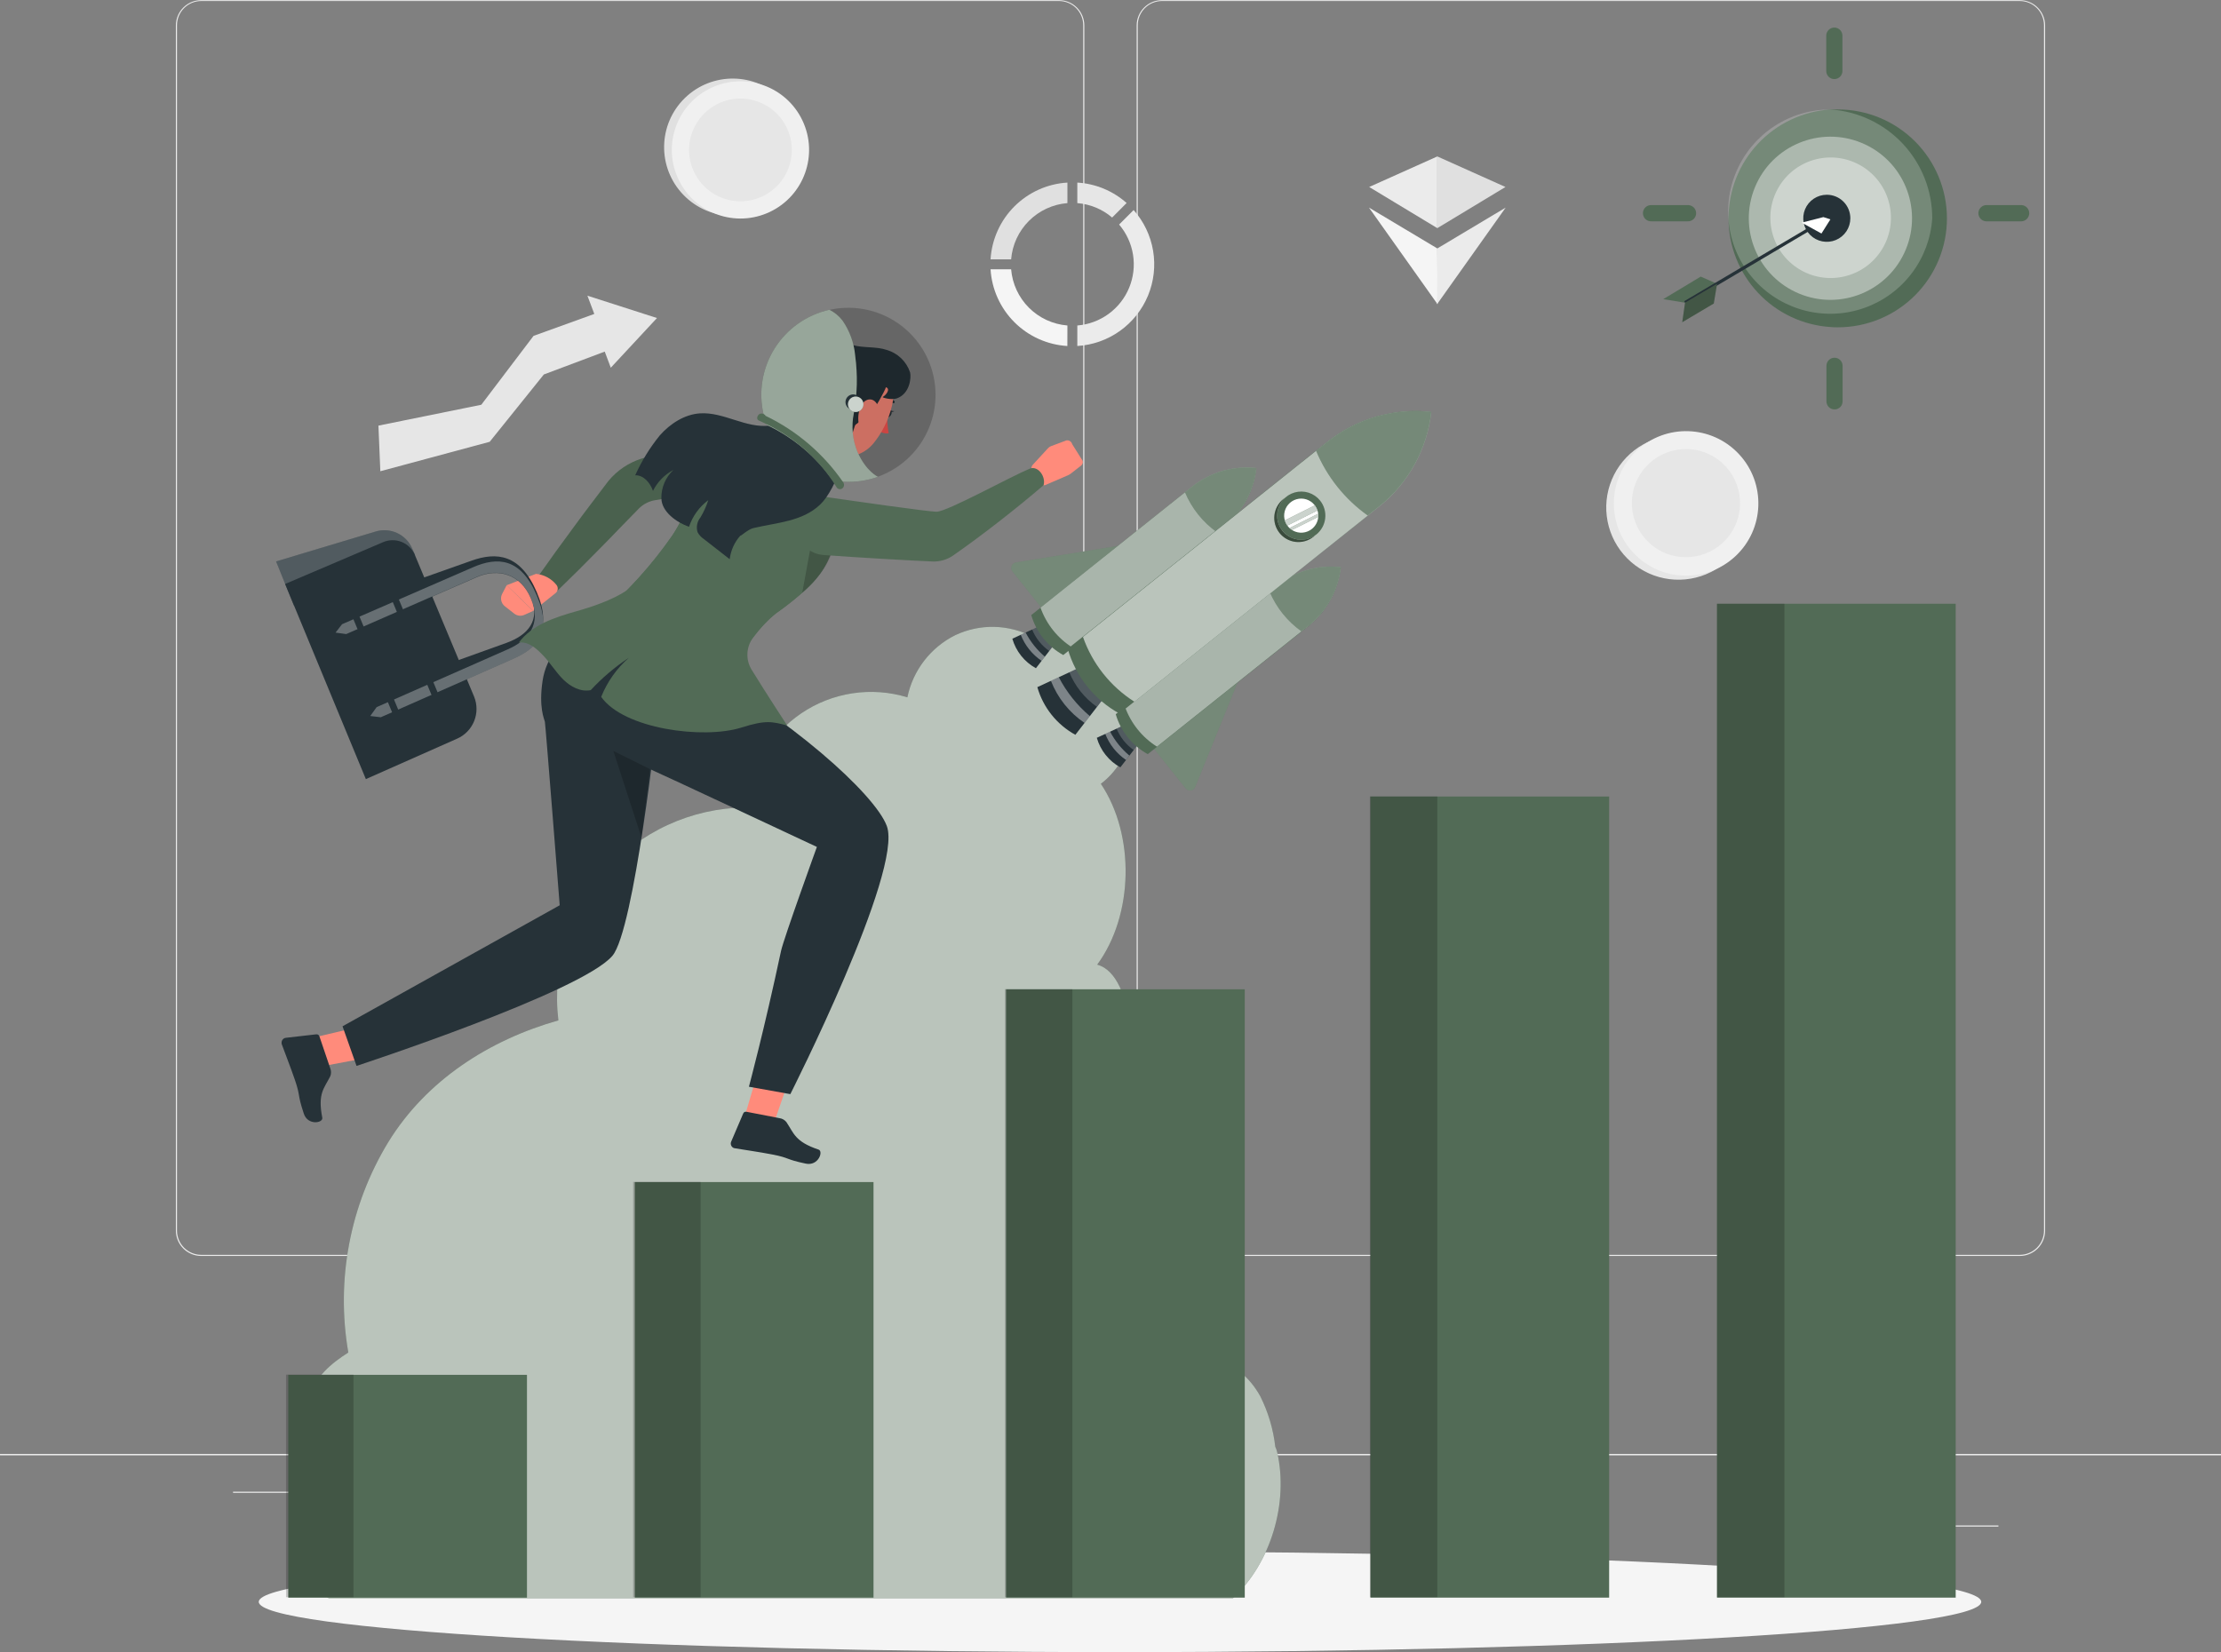 <svg width="7755" height="5771" viewBox="0 0 7755 5771" fill="none" xmlns="http://www.w3.org/2000/svg">
<rect x="0" y="0" width="7755" height="5771" fill="#808080" stroke="none"/>
<path d="M7754.88 5078.25H0.078V5082.13H7754.88V5078.25Z" fill="#EBEBEB"/>
<path d="M3697.57 4386.52H702.663C679.176 4386.52 656.65 4377.19 640.042 4360.58C623.434 4343.98 614.104 4321.45 614.104 4297.96V88.19C614.308 64.837 623.729 42.51 640.315 26.07C656.901 9.629 679.31 0.405 702.663 0.406H3697.57C3709.2 0.406 3720.71 2.696 3731.46 7.147C3742.2 11.597 3751.97 18.121 3760.19 26.344C3768.41 34.568 3774.94 44.331 3779.39 55.075C3783.84 65.82 3786.13 77.336 3786.13 88.966V4297.96C3786.13 4309.59 3783.84 4321.11 3779.39 4331.85C3774.94 4342.6 3768.41 4352.36 3760.19 4360.58C3751.97 4368.81 3742.2 4375.33 3731.46 4379.78C3720.71 4384.23 3709.2 4386.52 3697.57 4386.52V4386.52ZM702.663 3.508C680.217 3.549 658.701 12.484 642.829 28.356C626.957 44.228 618.022 65.743 617.981 88.19V4297.96C618.022 4320.41 626.957 4341.92 642.829 4357.8C658.701 4373.67 680.217 4382.6 702.663 4382.64H3697.57C3720.01 4382.6 3741.53 4373.67 3757.4 4357.8C3773.27 4341.92 3782.21 4320.41 3782.25 4297.96V88.19C3782.21 65.743 3773.27 44.228 3757.4 28.356C3741.53 12.484 3720.01 3.549 3697.57 3.508H702.663Z" fill="#EBEBEB"/>
<path d="M7052.29 4386.52H4057.39C4033.9 4386.52 4011.38 4377.19 3994.77 4360.58C3978.16 4343.98 3968.83 4321.45 3968.83 4297.96V88.19C3969.03 64.837 3978.46 42.51 3995.04 26.07C4011.63 9.629 4034.04 0.405 4057.39 0.406H7052.29C7075.78 0.406 7098.31 9.736 7114.92 26.344C7131.52 42.953 7140.85 65.478 7140.85 88.966V4297.96C7140.85 4321.45 7131.52 4343.98 7114.92 4360.58C7098.31 4377.19 7075.78 4386.52 7052.29 4386.52V4386.52ZM4057.39 3.508C4034.94 3.549 4013.43 12.484 3997.56 28.356C3981.68 44.228 3972.75 65.743 3972.71 88.19V4297.96C3972.75 4320.41 3981.68 4341.92 3997.56 4357.8C4013.43 4373.67 4034.94 4382.6 4057.39 4382.64H7052.29C7074.74 4382.6 7096.26 4373.67 7112.13 4357.8C7128 4341.92 7136.94 4320.41 7136.98 4297.96V88.19C7136.94 65.743 7128 44.228 7112.13 28.356C7096.26 12.484 7074.74 3.549 7052.29 3.508H4057.39Z" fill="#EBEBEB"/>
<path d="M7754.88 5078.25H0.078V5082.13H7754.88V5078.25Z" fill="#EBEBEB"/>
<path d="M6977.85 5327.8H6464.17V5331.68H6977.85V5327.8Z" fill="#EBEBEB"/>
<path d="M5137.17 5369.99H5002.39V5373.86H5137.17V5369.99Z" fill="#EBEBEB"/>
<path d="M6448.66 5183.87H6151.03V5187.75H6448.66V5183.87Z" fill="#EBEBEB"/>
<path d="M1483.57 5209.93H813.712V5213.8H1483.57V5209.93Z" fill="#EBEBEB"/>
<path d="M3492.07 5275.38H2039.13V5279.25H3492.07V5275.38Z" fill="#EBEBEB"/>
<path d="M2725.4 685.963C2820.36 593.782 2822.61 442.078 2730.43 347.121C2638.25 252.165 2486.54 249.914 2391.59 342.094C2296.63 434.274 2294.38 585.979 2386.56 680.935C2478.74 775.892 2630.44 778.143 2725.4 685.963Z" fill="#E0E0E0"/>
<path d="M2687.9 740.192C2807.53 683.594 2858.62 540.735 2802.03 421.108C2745.43 301.481 2602.57 250.387 2482.94 306.985C2363.32 363.584 2312.22 506.442 2368.82 626.069C2425.42 745.696 2568.28 796.791 2687.9 740.192Z" fill="#F0F0F0"/>
<path d="M2754.43 584.032C2742.48 617.451 2720.89 646.576 2692.39 667.725C2663.89 688.874 2629.76 701.097 2594.31 702.847C2558.86 704.597 2523.69 695.797 2493.24 677.559C2462.8 659.322 2438.44 632.465 2423.26 600.386C2408.08 568.307 2402.75 532.446 2407.95 497.338C2413.14 462.23 2428.64 429.452 2452.46 403.148C2476.29 376.844 2507.38 358.197 2541.81 349.563C2576.23 340.93 2612.44 342.698 2645.86 354.645C2668.05 362.578 2688.46 374.803 2705.93 390.625C2723.39 406.446 2737.57 425.552 2747.65 446.853C2757.74 468.153 2763.52 491.231 2764.69 514.769C2765.85 538.306 2762.36 561.842 2754.43 584.032V584.032Z" fill="#E6E6E6"/>
<path d="M3761.62 637.695V709.35C3806.45 712.931 3849 730.571 3883.22 759.756L3933.78 709.04C3886.04 666.591 3825.39 641.459 3761.62 637.695V637.695Z" fill="#E6E6E6"/>
<path d="M3727.04 1136.79C3676.31 1132.69 3628.7 1110.7 3592.7 1074.73C3556.71 1038.76 3534.67 991.162 3530.53 940.443H3458.72C3462.92 1010.18 3492.53 1075.95 3541.94 1125.34C3591.35 1174.72 3657.15 1204.29 3726.88 1208.45L3727.04 1136.79Z" fill="#F5F5F5"/>
<path d="M3530.53 905.856C3534.63 855.109 3556.66 807.477 3592.66 771.477C3628.66 735.476 3676.29 713.454 3727.04 709.35V637.695C3657.26 641.855 3591.43 671.439 3541.98 720.852C3492.54 770.265 3462.92 836.082 3458.72 905.856H3530.53Z" fill="#E0E0E0"/>
<path d="M3958.28 733.545L3907.57 784.261C3933.19 814.292 3950.01 850.819 3956.18 889.809C3962.35 928.8 3957.63 968.737 3942.53 1005.21C3927.43 1041.68 3902.54 1073.28 3870.62 1096.5C3838.69 1119.72 3800.97 1133.66 3761.62 1136.79V1208.45C3815.12 1205.21 3866.64 1187 3910.28 1155.88C3953.93 1124.77 3987.95 1082.01 4008.45 1032.49C4028.96 982.97 4035.13 928.681 4026.26 875.82C4017.39 822.96 3993.83 773.659 3958.28 733.545V733.545Z" fill="#EBEBEB"/>
<path d="M1321.34 1486.54L1328.01 1645.82L1709.86 1542.99L1898.92 1307.87L2111.56 1227.99L2132.65 1284.29L2293.95 1110.74L2051.07 1032.72L2075.11 1096.47L1862.94 1173.09L1680.54 1413.64L1321.34 1486.54Z" fill="#E6E6E6"/>
<path d="M6080.77 1648.77C6105.22 1692.27 6116.22 1742.05 6112.38 1791.81C6108.54 1841.56 6090.04 1889.06 6059.2 1928.3C6028.37 1967.54 5986.59 1996.76 5939.15 2012.25C5891.72 2027.75 5840.75 2028.84 5792.7 2015.37C5744.64 2001.9 5701.66 1974.49 5669.19 1936.6C5636.71 1898.71 5616.2 1852.04 5610.25 1802.49C5604.3 1752.94 5613.17 1702.74 5635.74 1658.24C5658.32 1613.73 5693.59 1576.92 5737.08 1552.45C5765.97 1536.2 5797.78 1525.8 5830.69 1521.85C5863.6 1517.9 5896.96 1520.46 5928.88 1529.41C5960.8 1538.35 5990.64 1553.5 6016.7 1573.98C6042.76 1594.46 6064.54 1619.87 6080.77 1648.77V1648.77Z" fill="#E6E6E6"/>
<path d="M6059.44 1942.66C6161.35 1847.6 6166.9 1687.92 6071.84 1586.02C5976.77 1484.11 5817.09 1478.56 5715.19 1573.62C5613.28 1668.69 5607.73 1828.36 5702.79 1930.27C5797.86 2032.18 5957.54 2037.73 6059.44 1942.66Z" fill="#F0F0F0"/>
<path d="M6058.25 1836.54C6102.06 1741.85 6060.82 1629.58 5966.13 1585.77C5871.45 1541.96 5759.17 1583.2 5715.36 1677.88C5671.55 1772.57 5712.79 1884.84 5807.48 1928.65C5902.17 1972.47 6014.44 1931.22 6058.25 1836.54Z" fill="#E6E6E6"/>
<path d="M4780.76 653.05L5018.68 546.344V796.824L4780.76 653.05Z" fill="#EBEBEB"/>
<path d="M5256.59 653.05L5018.68 546.344V796.824L5256.59 653.05Z" fill="#E0E0E0"/>
<path d="M4779.98 725.014L5019.45 1062.5L5018.68 867.703L4779.98 725.014Z" fill="#F5F5F5"/>
<path d="M5257.37 725.014L5017.75 1062.5L5018.68 867.703L5257.37 725.014Z" fill="#EBEBEB"/>
<path d="M1719.94 5209.93H1621.76V5213.8H1719.94V5209.93Z" fill="#EBEBEB"/>
<path d="M3910.67 5770.13C5571.48 5770.13 6917.83 5691.53 6917.83 5594.56C6917.83 5497.6 5571.48 5419 3910.67 5419C2249.86 5419 903.513 5497.6 903.513 5594.56C903.513 5691.53 2249.86 5770.13 3910.67 5770.13Z" fill="#F5F5F5"/>
<path d="M4304.92 5582H1147.79C1083.07 5536.47 1037.4 5468.69 1019.51 5391.6C1001.63 5314.52 1012.79 5233.55 1050.85 5164.17C1065.17 5136.11 1086.55 5112.27 1112.89 5095C1077.58 5028.43 1067.03 4951.49 1083.11 4877.87C1099.55 4808.54 1156.94 4761.54 1216.19 4723.7C1172.33 4469.93 1221.92 4208.87 1355.77 3988.86C1488.84 3772.65 1708.31 3632.13 1949.64 3563.74C1938.6 3471.18 1947.16 3377.33 1974.74 3288.29C2002.32 3199.26 2048.32 3117.01 2109.74 3046.9C2171.17 2976.78 2246.65 2920.37 2331.29 2881.32C2415.93 2842.26 2507.83 2821.44 2601.04 2820.21C2607.97 2754.5 2629.11 2691.09 2662.99 2634.37C2696.87 2577.65 2742.67 2528.97 2797.24 2491.71C2850.93 2455.19 2912.13 2431.17 2976.34 2421.43C3040.54 2411.68 3106.11 2416.46 3168.23 2435.41C3177.84 2388.88 3197.92 2345.15 3226.94 2307.53C3255.96 2269.92 3293.17 2239.39 3335.73 2218.28C3378.33 2198.19 3425.02 2188.3 3472.11 2189.4C3519.2 2190.51 3565.38 2202.57 3606.99 2224.64C3733.86 2188.66 3873.45 2256.43 3930.99 2377.1C3988.53 2497.76 3950.06 2657.82 3843.82 2737.39C3963.71 2916.06 3958.44 3195.85 3831.11 3369.09C3901.21 3388.01 3931.61 3488.52 3942 3561.72C3972.01 3774.5 3935.84 3991.36 3838.39 4182.88C3967.75 4176.68 4092.91 4273.15 4169.99 4379.23C4208.23 4433.08 4233.14 4495.25 4242.66 4560.61C4252.18 4625.97 4246.04 4692.66 4224.74 4755.19C4299.81 4750.53 4363.55 4809.93 4400.46 4876.47C4428.15 4931.72 4445.9 4991.41 4452.89 5052.81C4455.84 5058.95 4458.08 5065.4 4459.55 5072.05C4499.72 5248.55 4437.84 5458.39 4304.92 5582Z" fill="#526B56"/>
<g opacity="0.6">
<path d="M4304.92 5582H1147.79C1083.07 5536.47 1037.4 5468.69 1019.51 5391.6C1001.63 5314.52 1012.79 5233.55 1050.85 5164.17C1065.17 5136.11 1086.55 5112.27 1112.89 5095C1077.58 5028.43 1067.03 4951.49 1083.11 4877.87C1099.55 4808.54 1156.94 4761.54 1216.19 4723.7C1172.33 4469.93 1221.92 4208.87 1355.77 3988.86C1488.84 3772.65 1708.31 3632.13 1949.64 3563.74C1938.6 3471.18 1947.16 3377.33 1974.74 3288.29C2002.32 3199.26 2048.32 3117.01 2109.74 3046.9C2171.17 2976.78 2246.65 2920.37 2331.29 2881.32C2415.93 2842.26 2507.83 2821.44 2601.04 2820.21C2607.97 2754.5 2629.11 2691.09 2662.99 2634.37C2696.87 2577.65 2742.67 2528.97 2797.24 2491.71C2850.93 2455.19 2912.13 2431.17 2976.34 2421.43C3040.54 2411.68 3106.11 2416.46 3168.23 2435.41C3177.84 2388.88 3197.92 2345.15 3226.94 2307.53C3255.96 2269.92 3293.17 2239.39 3335.73 2218.28C3378.33 2198.19 3425.02 2188.3 3472.11 2189.4C3519.2 2190.51 3565.38 2202.57 3606.99 2224.64C3733.86 2188.66 3873.45 2256.43 3930.99 2377.1C3988.53 2497.76 3950.06 2657.82 3843.82 2737.39C3963.71 2916.06 3958.44 3195.85 3831.11 3369.09C3901.21 3388.01 3931.61 3488.52 3942 3561.72C3972.01 3774.5 3935.84 3991.36 3838.39 4182.88C3967.75 4176.68 4092.91 4273.15 4169.99 4379.23C4208.23 4433.08 4233.14 4495.25 4242.66 4560.61C4252.18 4625.97 4246.04 4692.66 4224.74 4755.19C4299.81 4750.53 4363.55 4809.93 4400.46 4876.47C4428.15 4931.72 4445.9 4991.41 4452.89 5052.81C4455.84 5058.95 4458.08 5065.4 4459.55 5072.05C4499.72 5248.55 4437.84 5458.39 4304.92 5582Z" fill="white"/>
</g>
<path d="M3547.44 1964.23L4523.14 1805.88C4526.56 1805.37 4530.05 1805.77 4533.27 1807.03C4536.48 1808.3 4539.31 1810.38 4541.46 1813.09C4543.62 1815.79 4545.02 1819.01 4545.53 1822.43C4546.05 1825.85 4545.65 1829.34 4544.39 1832.56L4173.25 2748.71C4172 2751.89 4169.92 2754.69 4167.24 2756.81C4164.56 2758.94 4161.36 2760.31 4157.97 2760.8C4154.58 2761.29 4151.13 2760.87 4147.96 2759.59C4144.78 2758.31 4142 2756.22 4139.9 2753.52L3535.03 1995.72C3532.89 1993.03 3531.5 1989.83 3531 1986.44C3530.49 1983.05 3530.89 1979.58 3532.15 1976.39C3533.4 1973.2 3535.48 1970.4 3538.16 1968.27C3540.85 1966.13 3544.04 1964.74 3547.44 1964.23V1964.23Z" fill="#526B56"/>
<path opacity="0.2" d="M3547.44 1964.23L4523.14 1805.88C4526.56 1805.37 4530.05 1805.77 4533.27 1807.03C4536.48 1808.3 4539.31 1810.38 4541.46 1813.09C4543.62 1815.79 4545.02 1819.01 4545.53 1822.43C4546.05 1825.85 4545.65 1829.34 4544.39 1832.56L4173.25 2748.71C4172 2751.89 4169.92 2754.69 4167.24 2756.81C4164.56 2758.94 4161.36 2760.31 4157.97 2760.8C4154.58 2761.29 4151.13 2760.87 4147.96 2759.59C4144.78 2758.31 4142 2756.22 4139.9 2753.52L3535.03 1995.72C3532.89 1993.03 3531.5 1989.83 3531 1986.44C3530.49 1983.05 3530.89 1979.58 3532.15 1976.39C3533.4 1973.2 3535.48 1970.4 3538.16 1968.27C3540.85 1966.13 3544.04 1964.74 3547.44 1964.23V1964.23Z" fill="white"/>
<path d="M3617.07 2333.83L3677.87 2255.19L3624.98 2188.81L3534.72 2230.69C3540.97 2252.46 3551.46 2272.78 3565.6 2290.48C3579.73 2308.18 3597.23 2322.91 3617.07 2333.83V2333.83Z" fill="#263238"/>
<path opacity="0.2" d="M3624.98 2188.81L3603.73 2198.58C3616.18 2228.77 3636.94 2254.8 3663.6 2273.65L3677.87 2255.19L3624.98 2188.81Z" fill="white"/>
<path opacity="0.4" d="M3581.09 2209.13L3564.19 2217.04C3578.69 2254.03 3604.04 2285.77 3636.93 2308.08L3648.25 2293.35C3620.63 2269.88 3597.82 2241.28 3581.09 2209.13Z" fill="white"/>
<path d="M3712.61 2287.76C3685.69 2273.02 3661.94 2253.1 3642.75 2229.14C3623.56 2205.19 3609.3 2177.67 3600.79 2148.18L4161.77 1700.57C4193.14 1675.44 4229.18 1656.78 4267.81 1645.65C4306.43 1634.52 4346.88 1631.15 4386.81 1635.74C4382.41 1675.67 4370.14 1714.34 4350.7 1749.51C4331.27 1784.67 4305.06 1815.64 4273.59 1840.62L3712.61 2287.76Z" fill="#526B56"/>
<path d="M4161.77 1700.1L3633.05 2122.12C3653.56 2179.86 3692.89 2229.02 3744.72 2261.71L4273.59 1839.69C4305.06 1814.71 4331.27 1783.74 4350.7 1748.58C4370.14 1713.41 4382.41 1674.74 4386.81 1634.81C4346.85 1630.29 4306.39 1633.73 4267.76 1644.94C4229.13 1656.14 4193.11 1674.89 4161.77 1700.1Z" fill="#526B56"/>
<path opacity="0.5" d="M4161.77 1700.1L3633.05 2122.12C3653.56 2179.86 3692.89 2229.02 3744.72 2261.71L4273.59 1839.69C4305.06 1814.71 4331.27 1783.74 4350.7 1748.58C4370.14 1713.41 4382.41 1674.74 4386.81 1634.81C4346.85 1630.29 4306.39 1633.73 4267.76 1644.94C4229.13 1656.14 4193.11 1674.89 4161.77 1700.1Z" fill="white"/>
<path d="M4161.77 1700.1L4137.58 1719.49C4161.05 1775.52 4199.73 1823.87 4249.24 1859.08L4273.59 1839.69C4305.06 1814.71 4331.27 1783.74 4350.7 1748.58C4370.14 1713.41 4382.41 1674.74 4386.81 1634.81C4346.85 1630.29 4306.39 1633.73 4267.76 1644.94C4229.13 1656.14 4193.11 1674.89 4161.77 1700.1Z" fill="#526B56"/>
<path opacity="0.2" d="M4161.77 1700.1L4137.58 1719.49C4161.05 1775.52 4199.73 1823.87 4249.24 1859.08L4273.59 1839.69C4305.06 1814.71 4331.27 1783.74 4350.7 1748.58C4370.14 1713.41 4382.41 1674.74 4386.81 1634.81C4346.85 1630.29 4306.39 1633.73 4267.76 1644.94C4229.13 1656.14 4193.11 1674.89 4161.77 1700.1Z" fill="white"/>
<path d="M3911.91 2680L3972.71 2601.21L3919.82 2534.99L3829.71 2576.86C3835.93 2598.63 3846.39 2618.95 3860.5 2636.65C3874.61 2654.35 3892.08 2669.08 3911.91 2680V2680Z" fill="#263238"/>
<path opacity="0.2" d="M3919.82 2534.99L3898.73 2544.76C3911.11 2574.94 3931.89 2600.93 3958.59 2619.67L3972.71 2601.21L3919.82 2534.99Z" fill="white"/>
<path opacity="0.4" d="M3876.08 2555.3L3859.18 2563.06C3873.57 2600.11 3898.88 2631.92 3931.76 2654.25L3943.24 2638.74C3915.66 2615.55 3892.85 2587.21 3876.08 2555.3V2555.3Z" fill="white"/>
<path d="M4007.6 2633.94C3953.3 2604.07 3913.07 2553.86 3895.78 2494.35L4456.76 2046.74C4488.15 2021.63 4524.18 2002.96 4562.8 1991.8C4601.42 1980.65 4641.86 1977.24 4681.81 1981.76C4677.32 2021.69 4665.02 2060.36 4645.59 2095.54C4626.16 2130.72 4600 2161.73 4568.59 2186.79L4007.6 2633.94Z" fill="#526B56"/>
<path d="M4456.76 2046.28L3927.88 2468.14C3948.47 2525.88 3987.85 2575.04 4039.71 2607.73L4568.59 2185.86C4600 2160.8 4626.16 2129.79 4645.59 2094.61C4665.02 2059.43 4677.32 2020.76 4681.81 1980.83C4641.83 1976.37 4601.37 1979.86 4562.75 1991.09C4524.13 2002.32 4488.11 2021.08 4456.76 2046.28Z" fill="#526B56"/>
<path opacity="0.5" d="M4456.76 2046.28L3927.88 2468.14C3948.47 2525.88 3987.85 2575.04 4039.71 2607.73L4568.59 2185.86C4600 2160.8 4626.16 2129.79 4645.59 2094.61C4665.02 2059.43 4677.32 2020.76 4681.81 1980.83C4641.83 1976.37 4601.37 1979.86 4562.75 1991.09C4524.13 2002.32 4488.11 2021.08 4456.76 2046.28Z" fill="white"/>
<path d="M4456.76 2046.28L4432.57 2065.51C4456.04 2121.54 4494.72 2169.89 4544.24 2205.1L4568.59 2185.71C4600 2160.64 4626.16 2129.63 4645.59 2094.45C4665.02 2059.27 4677.32 2020.61 4681.81 1980.67C4641.82 1976.24 4601.36 1979.75 4562.74 1991.01C4524.11 2002.27 4488.1 2021.05 4456.76 2046.28Z" fill="#526B56"/>
<path opacity="0.2" d="M4456.76 2046.28L4432.57 2065.51C4456.04 2121.54 4494.72 2169.89 4544.24 2205.1L4568.59 2185.71C4600 2160.64 4626.16 2129.63 4645.59 2094.45C4665.02 2059.27 4677.32 2020.61 4681.81 1980.67C4641.82 1976.24 4601.36 1979.75 4562.74 1991.01C4524.11 2002.27 4488.1 2021.05 4456.76 2046.28Z" fill="white"/>
<path d="M3754.8 2566.31L3853.13 2439.45L3767.67 2332.27L3622.04 2399.9C3632.08 2435.03 3648.98 2467.82 3671.77 2496.39C3694.56 2524.95 3722.78 2548.72 3754.8 2566.31V2566.31Z" fill="#263238"/>
<path opacity="0.2" d="M3767.67 2332.27L3733.55 2347.78C3753.54 2396.47 3787.01 2438.44 3830.02 2468.76L3853.13 2439.14L3767.67 2332.27Z" fill="white"/>
<path opacity="0.4" d="M3696.95 2365.16L3669.5 2377.87C3692.88 2437.62 3733.82 2488.88 3786.9 2524.9L3805.36 2501.02C3760.73 2463.21 3723.91 2417.06 3696.95 2365.16V2365.16Z" fill="white"/>
<path d="M3908.5 2492.02C3865.02 2468.07 3826.71 2435.76 3795.75 2396.95C3764.8 2358.15 3741.81 2313.61 3728.12 2265.89L4633.73 1543.3C4684.4 1502.8 4742.57 1472.7 4804.91 1454.74C4867.24 1436.77 4932.51 1431.29 4996.96 1438.61C4989.81 1503.07 4969.99 1565.48 4938.63 1622.26C4907.28 1679.03 4865.01 1729.05 4814.26 1769.43L3908.5 2492.02Z" fill="#526B56"/>
<path d="M4634.35 1543.3L3781.32 2224.48C3814.11 2318.01 3877.43 2397.77 3961.08 2450.92L4814.88 1769.74C4865.63 1729.36 4907.9 1679.34 4939.25 1622.57C4970.61 1565.79 4990.43 1503.38 4997.58 1438.92C4933.15 1431.56 4867.89 1436.99 4805.56 1454.9C4743.23 1472.81 4685.04 1502.85 4634.35 1543.3V1543.3Z" fill="#526B56"/>
<path opacity="0.6" d="M4634.35 1543.3L3781.32 2224.48C3814.11 2318.01 3877.43 2397.77 3961.08 2450.92L4814.88 1769.74C4865.63 1729.36 4907.9 1679.34 4939.25 1622.57C4970.61 1565.79 4990.43 1503.38 4997.58 1438.92C4933.15 1431.56 4867.89 1436.99 4805.56 1454.9C4743.23 1472.81 4685.04 1502.85 4634.35 1543.3V1543.3Z" fill="white"/>
<path d="M4634.35 1543.3L4595.26 1574.32C4633.07 1665.07 4695.56 1743.41 4775.64 1800.45L4814.88 1769.43C4865.63 1729.05 4907.9 1679.03 4939.25 1622.26C4970.61 1565.48 4990.43 1503.07 4997.58 1438.61C4933.13 1431.29 4867.86 1436.77 4805.53 1454.74C4743.19 1472.7 4685.02 1502.8 4634.35 1543.3V1543.3Z" fill="#526B56"/>
<path opacity="0.2" d="M4634.35 1543.3L4595.26 1574.32C4633.07 1665.07 4695.56 1743.41 4775.64 1800.45L4814.88 1769.43C4865.63 1729.05 4907.9 1679.03 4939.25 1622.26C4970.61 1565.48 4990.43 1503.07 4997.58 1438.61C4933.13 1431.29 4867.86 1436.77 4805.53 1454.74C4743.19 1472.7 4685.02 1502.8 4634.35 1543.3V1543.3Z" fill="white"/>
<path d="M4596.04 1866.83C4583.01 1877.2 4567.21 1883.47 4550.61 1884.86C4534.02 1886.24 4517.4 1882.68 4502.83 1874.62C4488.26 1866.56 4476.41 1854.36 4468.77 1839.57C4461.13 1824.78 4458.05 1808.05 4459.91 1791.51C4461.78 1774.97 4468.5 1759.35 4479.24 1746.62C4489.97 1733.9 4504.24 1724.64 4520.23 1720.02C4536.23 1715.4 4553.23 1715.63 4569.1 1720.67C4584.96 1725.71 4598.98 1735.34 4609.38 1748.34C4623.31 1765.83 4629.73 1788.13 4627.23 1810.34C4624.73 1832.56 4613.51 1852.88 4596.04 1866.83V1866.83Z" fill="#526B56"/>
<path d="M4477.55 1853.49C4464.32 1836.89 4457.85 1815.91 4459.44 1794.75C4461.02 1773.58 4470.53 1753.79 4486.08 1739.34C4484.3 1740.48 4482.59 1741.72 4480.96 1743.06C4472.31 1749.97 4465.11 1758.51 4459.76 1768.2C4454.42 1777.88 4451.03 1788.53 4449.8 1799.53C4448.57 1810.52 4449.52 1821.65 4452.59 1832.28C4455.66 1842.91 4460.79 1852.83 4467.7 1861.48C4474.6 1870.13 4483.14 1877.33 4492.83 1882.67C4502.52 1888.02 4513.16 1891.4 4524.16 1892.64C4535.15 1893.87 4546.29 1892.92 4556.92 1889.85C4567.55 1886.78 4577.47 1881.65 4586.11 1874.74L4590.77 1870.55C4573.22 1882.5 4551.8 1887.39 4530.81 1884.22C4509.82 1881.06 4490.79 1870.08 4477.55 1853.49V1853.49Z" fill="#526B56"/>
<path opacity="0.3" d="M4477.55 1853.49C4464.32 1836.89 4457.85 1815.91 4459.44 1794.75C4461.02 1773.58 4470.53 1753.79 4486.08 1739.34C4484.3 1740.48 4482.59 1741.72 4480.96 1743.06C4472.31 1749.97 4465.11 1758.51 4459.76 1768.2C4454.42 1777.88 4451.03 1788.53 4449.8 1799.53C4448.57 1810.52 4449.52 1821.65 4452.59 1832.28C4455.66 1842.91 4460.79 1852.83 4467.7 1861.48C4474.6 1870.13 4483.14 1877.33 4492.83 1882.67C4502.52 1888.02 4513.16 1891.4 4524.16 1892.64C4535.15 1893.87 4546.29 1892.92 4556.92 1889.85C4567.55 1886.78 4577.47 1881.65 4586.11 1874.74L4590.77 1870.55C4573.22 1882.5 4551.8 1887.39 4530.81 1884.22C4509.82 1881.06 4490.79 1870.08 4477.55 1853.49V1853.49Z" fill="black"/>
<path d="M4580.53 1847.44C4571.32 1854.8 4560.14 1859.25 4548.39 1860.25C4536.65 1861.24 4524.88 1858.73 4514.56 1853.03C4504.25 1847.33 4495.85 1838.7 4490.45 1828.23C4485.04 1817.76 4482.86 1805.92 4484.19 1794.21C4485.51 1782.5 4490.28 1771.44 4497.89 1762.45C4505.5 1753.45 4515.61 1746.91 4526.94 1743.66C4538.27 1740.41 4550.3 1740.59 4561.53 1744.18C4572.75 1747.78 4582.66 1754.62 4589.99 1763.85C4594.89 1769.94 4598.53 1776.95 4600.71 1784.46C4602.88 1791.98 4603.55 1799.85 4602.67 1807.62C4601.79 1815.39 4599.38 1822.91 4595.58 1829.74C4591.78 1836.58 4586.67 1842.6 4580.53 1847.44V1847.44Z" fill="white"/>
<path d="M4495.23 1835.5L4600.07 1782.92C4598 1776.49 4594.86 1770.46 4590.77 1765.09L4486.23 1817.36C4488.21 1823.86 4491.25 1829.99 4495.23 1835.5V1835.5Z" fill="#526B56"/>
<path d="M4511.51 1850.86L4602.71 1805.26C4603.1 1801.55 4603.1 1797.8 4602.71 1794.09L4502.98 1844.03C4505.62 1846.55 4508.47 1848.84 4511.51 1850.86Z" fill="#526B56"/>
<g opacity="0.7">
<path d="M4495.23 1835.5L4600.07 1782.92C4598 1776.49 4594.86 1770.46 4590.77 1765.09L4486.23 1817.36C4488.21 1823.86 4491.25 1829.99 4495.23 1835.5V1835.5Z" fill="white"/>
<path d="M4511.51 1850.86L4602.71 1805.26C4603.09 1801.55 4603.09 1797.8 4602.71 1794.09L4502.98 1844.03C4505.62 1846.55 4508.47 1848.84 4511.51 1850.86Z" fill="white"/>
</g>
<path d="M5618.59 2781.9H4785.1V5579.83H5618.59V2781.9Z" fill="#526B56"/>
<path opacity="0.2" d="M5018.52 2781.59H4783.09V5578.28H5018.52V2781.59Z" fill="black"/>
<path d="M1839.98 4801.71H1006.5V5579.99H1839.98V4801.71Z" fill="#526B56"/>
<path opacity="0.2" d="M1234.18 4800.94H998.742V5578.43H1234.18V4800.94Z" fill="black"/>
<path d="M3050.04 4128.44H2216.56V5579.83H3050.04V4128.44Z" fill="#526B56"/>
<path opacity="0.2" d="M2446.25 4127.82H2210.82V5578.44H2446.25V4127.82Z" fill="black"/>
<path d="M4346.34 3455.17H3512.85V5579.83H4346.34V3455.17Z" fill="#526B56"/>
<path opacity="0.2" d="M3744.41 3454.7H3508.97V5578.43H3744.41V3454.7Z" fill="black"/>
<path d="M6828.65 2108.63H5995.16V5579.83H6828.65V2108.63Z" fill="#526B56"/>
<path opacity="0.2" d="M6230.6 2108.63H5995.16V5578.43H6230.6V2108.63Z" fill="black"/>
<path d="M2666.49 3673.7L2597.63 3908.67L2699.06 3932.4L2776.3 3707.51L2666.49 3673.7Z" fill="#FF8B7B"/>
<path d="M2721.86 3905.26L2605.69 3882.77C2603.47 3882.44 2601.2 3882.87 2599.26 3884C2597.31 3885.13 2595.81 3886.88 2594.99 3888.97L2553.27 3986.68C2551.38 3990.66 2551.11 3995.22 2552.53 3999.4C2553.95 4003.57 2556.94 4007.02 2560.87 4009.02L2564.13 4010.1C2606.31 4017.39 2644.31 4022.05 2696.73 4032.13C2758.77 4044.07 2741.25 4049.03 2813.83 4064.08C2857.41 4073.07 2875.87 4021.27 2858.34 4015.07C2775.52 3987.3 2772.26 3958.15 2746.05 3919.22C2740.14 3911.56 2731.45 3906.55 2721.86 3905.26V3905.26Z" fill="#263238"/>
<path d="M2117.91 2139.96L2518.22 2385.01L2098.84 2458.52L2117.91 2139.96Z" fill="#263238"/>
<path d="M2759.55 3821.35L2615 3795.45C2615 3795.45 2668.82 3595.07 2727.13 3321.17C2736.13 3278.98 2852.29 2957.93 2852.29 2957.93C2852.29 2957.93 2278.44 2689 2269.29 2686.05C2262 2683.72 2215 2680.16 2141.64 2622.77C2005.16 2516.06 2048.59 2307.3 2048.59 2307.3L2405.31 2315.83C2753.5 2501.95 3055.78 2773.83 3096.57 2885.19C3153.96 3041.99 2759.55 3821.35 2759.55 3821.35Z" fill="#263238"/>
<path d="M1327.23 3569.01L1088.85 3625.15L1118.48 3725.19L1352.05 3681.14L1327.23 3569.01Z" fill="#FF8B7B"/>
<path d="M1153.22 3731.4L1115.06 3618.8C1114.23 3616.71 1112.73 3614.95 1110.79 3613.8C1108.86 3612.65 1106.6 3612.17 1104.36 3612.44L998.742 3624.54C994.352 3624.85 990.264 3626.89 987.362 3630.2C984.46 3633.5 982.976 3637.82 983.232 3642.22C983.085 3643.3 983.085 3644.39 983.232 3645.47C997.811 3685.8 1012.39 3721.16 1029.76 3771.72C1050.08 3831.43 1037.21 3818.25 1060.78 3889.28C1074.43 3931.78 1128.87 3922.47 1125.3 3903.71C1108.55 3818.1 1132.28 3800.88 1153.22 3758.85C1156.78 3750.04 1156.78 3740.2 1153.22 3731.4V3731.4Z" fill="#263238"/>
<path d="M1244.88 3722.71L1196.02 3584.37L1954.29 3161.73C1954.29 3161.73 1904.81 2530.33 1902.49 2520.56C1900.16 2510.79 1880.77 2470.47 1894.42 2378.18C1919.7 2207.58 2122.26 2141.04 2122.26 2141.04L2295.5 2506.6C2295.5 2506.6 2215 3247.65 2138.39 3338.07C2030.6 3465.41 1244.88 3722.71 1244.88 3722.71Z" fill="#263238"/>
<path opacity="0.2" d="M2269.29 2686.05L2141.64 2622.77L2239.98 2925.52L2269.29 2686.05Z" fill="black"/>
<path d="M2574.67 1692.19C2508.91 1706.31 2442.84 1718.87 2376.77 1731.12L2327.14 1740.12L2282.94 1747.72C2263.8 1751.8 2246.18 1761.14 2232.06 1774.7L2162.43 1846.05C2139.16 1870.24 2115.9 1894.44 2092.17 1918.17C2045.64 1965.94 1997.56 2013.55 1949.17 2060.39C1941.54 2067.77 1931.43 2072.03 1920.82 2072.35C1910.21 2072.67 1899.87 2069.02 1891.8 2062.12C1883.74 2055.22 1878.54 2045.56 1877.21 2035.03C1875.89 2024.5 1878.54 2013.86 1884.65 2005.18C1923.11 1950.12 1962.2 1896.61 2002.52 1842.02C2022.22 1814.72 2042.38 1788.04 2062.54 1761.37L2124.58 1679.63C2155.09 1642.75 2195.67 1615.54 2241.37 1601.31L2295.03 1586.73L2343.42 1574.01C2408.1 1557.57 2472.62 1541.13 2537.6 1526.24C2558.7 1523.52 2580.06 1528.77 2597.48 1540.98C2614.9 1553.19 2627.13 1571.47 2631.77 1592.23C2636.41 1612.99 2633.13 1634.74 2622.57 1653.2C2612 1671.67 2594.92 1685.52 2574.67 1692.04V1692.19Z" fill="#526B56"/>
<path opacity="0.1" d="M2574.67 1692.19C2508.91 1706.31 2442.84 1718.87 2376.77 1731.12L2327.14 1740.12L2282.94 1747.72C2263.8 1751.8 2246.18 1761.14 2232.06 1774.7L2162.43 1846.05C2139.16 1870.24 2115.9 1894.44 2092.17 1918.17C2045.64 1965.94 1997.56 2013.55 1949.17 2060.39C1941.54 2067.77 1931.43 2072.03 1920.82 2072.35C1910.21 2072.67 1899.87 2069.02 1891.8 2062.12C1883.74 2055.22 1878.54 2045.56 1877.21 2035.03C1875.89 2024.5 1878.54 2013.86 1884.65 2005.18C1923.11 1950.12 1962.2 1896.61 2002.52 1842.02C2022.22 1814.72 2042.38 1788.04 2062.54 1761.37L2124.58 1679.63C2155.09 1642.75 2195.67 1615.54 2241.37 1601.31L2295.03 1586.73L2343.42 1574.01C2408.1 1557.57 2472.62 1541.13 2537.6 1526.24C2558.7 1523.52 2580.06 1528.77 2597.48 1540.98C2614.9 1553.19 2627.13 1571.47 2631.77 1592.23C2636.41 1612.99 2633.13 1634.74 2622.57 1653.2C2612 1671.67 2594.92 1685.52 2574.67 1692.04V1692.19Z" fill="black"/>
<path d="M1871.47 2004.25L1769.1 2043.95L1862.16 2133.6L1939.71 2071.56C1941.89 2069.85 1943.69 2067.71 1945.02 2065.27C1946.34 2062.83 1947.15 2060.15 1947.39 2057.39C1947.64 2054.63 1947.32 2051.85 1946.45 2049.22C1945.58 2046.59 1944.19 2044.16 1942.35 2042.09C1933.63 2031.4 1922.87 2022.55 1910.71 2016.05C1898.54 2009.56 1885.2 2005.54 1871.47 2004.25V2004.25Z" fill="#FF8B7B"/>
<path d="M1769.1 2043.95L1753.59 2073.73C1749.72 2080.89 1748.51 2089.19 1750.15 2097.16C1751.8 2105.13 1756.2 2112.27 1762.59 2117.31L1795.47 2143.06C1800.38 2146.93 1806.25 2149.4 1812.45 2150.19C1818.65 2150.98 1824.95 2150.07 1830.68 2147.56L1861.7 2133.6L1769.1 2043.95Z" fill="#FF8B7B"/>
<path d="M1309.4 2449.84L1271.71 2443.63L1295.13 2415.25L1766.78 2245.89C1841.84 2218.9 1890.85 2168.34 1852.08 2076.52C1816.25 1991.22 1735.6 1965.94 1660.69 1992.61L1189.04 2159.96L1150.89 2152.83L1174.62 2125.22L1646.42 1958.18C1733.59 1927.16 1817.03 1934.3 1874.26 2068.3C1931.49 2202.3 1868.36 2248.37 1781.2 2279.7L1309.4 2449.84Z" fill="#263238"/>
<path d="M1449.14 1938.02L1438.75 1914.6C1428.32 1891.11 1409.68 1872.22 1386.33 1861.49C1362.97 1850.75 1336.5 1848.9 1311.88 1856.28L964 1960.82L1026.04 2114.52L1449.14 1938.02Z" fill="#263238"/>
<path opacity="0.2" d="M1449.14 1938.02L1438.75 1914.6C1428.32 1891.11 1409.68 1872.22 1386.33 1861.49C1362.97 1850.75 1336.5 1848.9 1311.88 1856.28L964 1960.82L1026.04 2114.52L1449.14 1938.02Z" fill="white"/>
<path d="M1329.56 2505.05L1315.14 2470.47L1772.52 2268.84C1845.26 2236.89 1892.09 2181.52 1853.63 2090.17C1817.8 2004.71 1739.01 1983.46 1666.27 2015.1L1208.9 2214.56L1194.32 2180.13L1651.7 1981.14C1736.38 1944.38 1818.42 1946.71 1874.88 2081.02C1931.33 2215.33 1871.31 2266.05 1786.78 2303.27L1329.56 2505.05Z" fill="#263238"/>
<path d="M1277.45 2721.1L995.484 2039.61L1336.7 1893.97C1346.92 1889.42 1357.94 1886.94 1369.13 1886.7C1380.31 1886.45 1391.44 1888.44 1401.85 1892.54C1412.26 1896.64 1421.75 1902.77 1429.76 1910.58C1437.78 1918.39 1444.15 1927.72 1448.52 1938.02L1655.57 2433.4C1666.63 2460.74 1666.61 2491.31 1655.52 2518.63C1644.43 2545.96 1623.15 2567.9 1596.17 2579.81L1277.45 2721.1Z" fill="#263238"/>
<g opacity="0.3">
<path d="M1329.56 2505.05L1292.8 2500.71L1315.14 2469.69L1772.52 2268.07C1845.26 2236.12 1892.09 2180.75 1853.63 2089.39C1817.8 2003.94 1739.01 1982.69 1666.27 2014.33L1208.9 2214.56L1171.67 2209.44L1194.32 2180.13L1651.7 1981.14C1736.38 1944.38 1818.42 1946.71 1874.88 2081.02C1931.33 2215.33 1871.31 2266.05 1786.78 2303.27L1329.56 2505.05Z" fill="white"/>
</g>
<path d="M1389.89 2147.09L1366.32 2090.48L1387.41 2081.17L1411.14 2137.94L1389.89 2147.09Z" fill="#263238"/>
<path d="M1252.48 2207.11L1228.75 2150.19L1250 2140.89L1273.73 2197.81L1252.48 2207.11Z" fill="#263238"/>
<path d="M1511.49 2438.67L1487.76 2381.6L1508.85 2372.29L1532.58 2429.21L1511.49 2438.67Z" fill="#263238"/>
<path d="M1373.92 2499.31L1350.19 2442.24L1371.44 2432.78L1395.17 2489.85L1373.92 2499.31Z" fill="#263238"/>
<path d="M3109.29 1433.34C3113.79 1435.51 3114.72 1442.8 3111.31 1448.85C3107.89 1454.9 3101.69 1459.39 3097.35 1457.22C3093 1455.05 3092.07 1447.76 3095.33 1440.94C3098.59 1434.11 3104.95 1431.01 3109.29 1433.34Z" fill="#263238"/>
<path d="M3106.19 1438.61C3111.97 1439.72 3117.97 1438.73 3123.09 1435.82C3120.18 1436.11 3117.25 1435.81 3114.45 1434.96C3111.66 1434.11 3109.06 1432.72 3106.81 1430.86C3107.33 1432.11 3107.54 1433.46 3107.43 1434.81C3107.32 1436.16 3106.9 1437.46 3106.19 1438.61V1438.61Z" fill="#263238"/>
<path d="M3067.57 1503.29C3072.38 1507.41 3078.04 1510.44 3084.15 1512.16C3090.26 1513.87 3096.67 1514.23 3102.93 1513.21C3098.31 1488.89 3097 1464.06 3099.05 1439.39L3067.57 1503.29Z" fill="#FF5652"/>
<path d="M3084.78 1398.6C3090.2 1397.34 3095.83 1397.38 3101.23 1398.73C3106.62 1400.08 3111.62 1402.69 3115.8 1406.35V1406.35L3116.73 1407.44C3117.21 1407.8 3117.75 1408.06 3118.33 1408.21C3118.91 1408.36 3119.52 1408.39 3120.11 1408.31C3120.7 1408.22 3121.27 1408.02 3121.78 1407.71C3122.29 1407.4 3122.74 1406.99 3123.09 1406.51C3123.45 1406.04 3123.71 1405.51 3123.86 1404.94C3124.01 1404.38 3124.04 1403.79 3123.95 1403.21C3123.86 1402.63 3123.66 1402.07 3123.35 1401.57C3123.04 1401.07 3122.64 1400.64 3122.16 1400.3C3117.08 1395.51 3110.91 1392.02 3104.19 1390.13C3097.46 1388.24 3090.38 1388 3083.54 1389.45C3082.5 1389.61 3081.56 1390.17 3080.91 1391C3080.1 1391.86 3079.65 1393 3079.65 1394.18C3079.65 1395.36 3080.1 1396.49 3080.91 1397.36C3081.43 1397.83 3082.04 1398.18 3082.71 1398.39C3083.38 1398.61 3084.09 1398.68 3084.78 1398.6V1398.6Z" fill="#263238"/>
<path d="M2775.21 1715.61C2674.71 1638.06 2702.32 1571.68 2702.32 1571.68C2754.89 1566.1 2798.32 1514.14 2829.34 1461.88C2828.58 1479.39 2831.05 1496.9 2836.63 1513.52C2847.95 1547.95 2919.45 1563.62 2919.45 1563.62C2919.45 1563.62 2912.47 1572.46 2903.94 1585.64C2880.99 1618.06 2844.85 1677.92 2866.41 1708.63C2865.63 1708.63 2885.8 1801.07 2775.21 1715.61Z" fill="#FF8B7B"/>
<path d="M2914.64 1572.92C2909.99 1576.65 2905.34 1580.37 2900.84 1584.71C2900.34 1584.89 2899.79 1584.89 2899.29 1584.71C2884.58 1577.95 2871.46 1568.18 2860.77 1556.02C2850.09 1543.86 2842.07 1529.6 2837.25 1514.14C2831.6 1497.48 2829.13 1479.91 2829.96 1462.34C2838.03 1449.16 2845.47 1435.66 2851.36 1423.26L2913.4 1568.12L2914.64 1572.92Z" fill="#FF8B7B"/>
<path d="M3050.2 1547.95C3036.38 1564.89 3018.48 1578.04 2998.19 1586.18C2977.9 1594.32 2955.88 1597.18 2934.18 1594.48V1594.48C2922.87 1593.22 2911.83 1590.18 2901.46 1585.49C2900.96 1585.66 2900.41 1585.66 2899.91 1585.49C2885.2 1578.73 2872.08 1568.95 2861.39 1556.79C2850.71 1544.64 2842.69 1530.37 2837.87 1514.92C2832.22 1498.26 2829.75 1480.69 2830.58 1463.12C2832.29 1420.93 2852.29 1378.9 2878.04 1317.64C2886.1 1297.62 2899.14 1280 2915.94 1266.45C2932.74 1252.9 2952.72 1243.88 2973.99 1240.24C2995.26 1236.6 3017.11 1238.47 3037.45 1245.66C3057.8 1252.86 3075.96 1265.14 3090.21 1281.34C3154.11 1353.15 3104.79 1481.88 3050.2 1547.95Z" fill="#FF8B7B"/>
<path opacity="0.2" d="M2927.21 1591.69C2918.88 1591.23 2910.72 1589.18 2903.17 1585.64C2912.47 1572.46 2919.61 1563.77 2918.68 1563.62L2937.75 1542.53C2937.75 1542.53 2921.93 1587.5 2927.21 1591.69Z" fill="black"/>
<path d="M3131.16 1391.46C3113.01 1397.98 3078.89 1388.67 3082.15 1386.5C3094.86 1379.21 3110.22 1358.12 3093.31 1352.38C3090.52 1363.54 3052.83 1433.65 3041.98 1437.06C3036.08 1439.08 2995.45 1486.07 2939.46 1512.9C2895.57 1534.31 2887.04 1545.01 2887.04 1545.01L2809.49 1504.53C2786.53 1481.26 2731.16 1272.97 2848.57 1233.26C2887.04 1220.24 2916.5 1187.67 2977.61 1205.19C3015.3 1216.05 3059.5 1209.38 3096.57 1222.25C3115.48 1227.78 3132.76 1237.83 3146.92 1251.53C3161.08 1265.23 3171.69 1282.17 3177.84 1300.89C3182.03 1319.5 3177.07 1375.33 3131.16 1391.46Z" fill="#263238"/>
<path d="M3060.43 1408.21C3075.94 1430.86 3063.07 1470.25 3048.49 1490.72C3033.91 1511.2 3007.08 1515.38 2999.64 1485.92C2994.31 1463.52 2996.43 1439.99 3005.68 1418.91C3017.32 1393.79 3044.3 1385.57 3060.43 1408.21Z" fill="#FF8B7B"/>
<path d="M2645.4 1585.02C2645.4 1585.02 2698.59 1549.51 2733.8 1552.92C2769.01 1556.33 2859.12 1652.8 2870.29 1671.72C2881.45 1690.64 2868.27 1740.43 2868.27 1740.43L2645.4 1585.02Z" fill="#526B56"/>
<path opacity="0.3" d="M2645.4 1585.02C2645.4 1585.02 2698.59 1549.51 2733.8 1552.92C2769.01 1556.33 2859.12 1652.8 2870.29 1671.72C2881.45 1690.64 2868.27 1740.43 2868.27 1740.43L2645.4 1585.02Z" fill="white"/>
<path d="M2895.41 1749.42C2884.95 1736.5 2873.77 1724.17 2861.91 1712.51C2809 1666.5 2753.49 1623.57 2695.65 1583.94C2674.55 1570.09 2652.35 1558 2629.27 1547.8C2606.68 1537.36 2581.13 1535.28 2557.16 1541.93C2533.18 1548.57 2512.35 1563.52 2498.36 1584.09C2418.18 1702.58 2399.26 1794.56 2345.91 1872.1C2276.29 1971.56 2194.95 2062.28 2103.65 2142.28L2170.03 2213.32C2273.37 2293.36 2391.8 2351.76 2518.22 2385.01V2385.01C2518.22 2385.01 2639.04 2192.07 2708.36 2142.9C2897.74 2008.43 2886.42 1954.62 2915.88 1896.45C2927.82 1872.77 2932.26 1846.01 2928.6 1819.74C2924.95 1793.47 2913.37 1768.94 2895.41 1749.42Z" fill="#526B56"/>
<path d="M2915.88 1896.61C2905.34 1917.24 2900.37 1937.71 2888.74 1961.44C2867.59 2003.36 2837.84 2040.36 2801.42 2070.01C2771.83 2096.13 2740.76 2120.52 2708.37 2143.06C2679.16 2167.09 2653.11 2194.71 2630.82 2225.26V2225.26C2618.24 2241.34 2610.9 2260.89 2609.79 2281.28C2608.68 2301.67 2613.85 2321.9 2624.61 2339.25C2673.78 2419.44 2748.69 2533.9 2748.69 2533.9C2695.34 2519.94 2673.62 2514.2 2588.79 2541.03C2456.02 2582.91 2177.63 2546 2099.15 2433.86C2120.17 2381.44 2153.22 2334.69 2195.62 2297.38C2146.98 2329.59 2102.36 2367.5 2062.7 2410.29C2027.65 2417.58 1992.13 2398.35 1966.85 2373.37C1941.57 2348.4 1922.65 2317.08 1898.3 2291.17C1873.95 2265.27 1847.27 2240.77 1811.75 2243.87C1858.28 2181.83 1936.92 2156.4 2010.9 2135.3C2066.11 2119.79 2136.53 2096.53 2189.26 2061.63C2247.14 2003.4 2299.72 1940.13 2346.37 1872.57C2399.57 1795.02 2418.34 1703.05 2498.83 1584.4C2512.79 1563.8 2533.63 1548.84 2557.61 1542.19C2581.59 1535.54 2607.15 1537.64 2629.73 1548.11C2652.81 1558.37 2675.01 1570.51 2696.11 1584.4C2753.84 1624.01 2809.3 1666.83 2862.22 1712.67C2874.04 1724.41 2885.22 1736.79 2895.72 1749.73C2913.54 1769.31 2925 1793.82 2928.6 1820.04C2932.2 1846.26 2927.77 1872.96 2915.88 1896.61V1896.61Z" fill="#526B56"/>
<path d="M3649.64 1694.21L3729.52 1659.62C3732.82 1658.18 3735.94 1656.36 3738.82 1654.19L3774.81 1626.12C3777.3 1624.21 3779.16 1621.58 3780.13 1618.59C3781.1 1615.6 3781.13 1612.39 3780.23 1609.37L3743.79 1551.37C3742.72 1547.08 3740.1 1543.34 3736.43 1540.88C3732.76 1538.41 3728.31 1537.4 3723.93 1538.03L3669.96 1558.19C3665.9 1559.64 3662.27 1562.1 3659.41 1565.32L3605.29 1624.26C3603.11 1627.03 3601.72 1630.34 3601.26 1633.83C3600.79 1637.32 3601.27 1640.87 3602.65 1644.11L3626.53 1681.96C3628.1 1686.56 3631.36 1690.39 3635.66 1692.67C3639.95 1694.94 3644.96 1695.5 3649.64 1694.21V1694.21Z" fill="#FF8B7B"/>
<path opacity="0.2" d="M2801.27 2069.7L2835.7 1882.03L2908.59 1921.27C2882.85 1989.36 2852.6 2024.1 2801.27 2069.7Z" fill="black"/>
<path d="M3328.13 1940.04C3427.7 1870.86 3552.71 1773.15 3643.9 1694.52C3652.43 1664.43 3624.05 1624.88 3595.2 1636.98C3523.39 1667.07 3308.9 1786.03 3271.05 1787.11C3245 1787.89 2976.37 1749.11 2888.59 1736.4C2871.14 1733.68 2853.31 1737.49 2838.49 1747.1C2789.95 1779.98 2777.54 1815.96 2780.33 1847.6C2783.13 1871.66 2794.33 1893.95 2811.94 1910.58C2829.56 1927.2 2852.47 1937.08 2876.64 1938.49C2999.33 1947.64 3183.27 1957.87 3254.92 1960.98C3280.97 1962.26 3306.71 1954.9 3328.13 1940.04V1940.04Z" fill="#526B56"/>
<path d="M2991.42 1468.08C2963.19 1549.19 2925.34 1703.98 2863.15 1762.76C2800.96 1821.54 2713.64 1824.8 2630.51 1844.34C2610.5 1849.31 2584.91 1874.59 2585.22 1870.55C2564.59 1893.57 2551.54 1922.38 2547.84 1953.06L2457.42 1882.5C2448.34 1876.49 2440.88 1868.34 2435.71 1858.77C2432.98 1850 2432.48 1840.69 2434.24 1831.67C2436 1822.66 2439.97 1814.22 2445.79 1807.12C2457.22 1788.15 2466.39 1767.9 2473.08 1746.79C2441.72 1770.25 2418.24 1802.71 2405.77 1839.84C2361.73 1824.34 2310.23 1787.27 2309.3 1740.43C2308.97 1721.89 2312.54 1703.48 2319.78 1686.41C2327.02 1669.33 2337.77 1653.97 2351.33 1641.32C2320.52 1657.64 2295.58 1683.18 2279.99 1714.37C2270.53 1686.61 2247.42 1659 2217.95 1659.93C2240.5 1609.88 2269.43 1562.97 2304.03 1520.35C2340.32 1479.56 2389.8 1447.45 2443.62 1443.73C2485.18 1440.78 2525.97 1454.28 2565.68 1466.84C2605.38 1479.4 2646.64 1491.65 2687.89 1486.38C2729.15 1481.11 2771.64 1417.83 2779.4 1376.88C2838.34 1343.07 2921.16 1426.2 2991.42 1468.08Z" fill="#263238"/>
<path opacity="0.2" d="M3266.25 1394.25C3262.11 1474.83 3226.15 1550.46 3166.27 1604.53C3106.38 1658.6 3027.48 1686.67 2946.9 1682.58H2945.82C2933.17 1681.82 2920.58 1680.27 2908.13 1677.92C2849.02 1594.47 2769.37 1527.69 2676.88 1484.05C2672.62 1472.4 2669.1 1460.48 2666.33 1448.38C2656.42 1406 2655.72 1361.99 2664.27 1319.32C2672.82 1276.64 2690.44 1236.3 2715.92 1201.02C2741.4 1165.74 2774.16 1136.34 2811.98 1114.8C2849.8 1093.26 2891.8 1080.09 2935.15 1076.18C2978.5 1072.27 3022.18 1077.71 3063.24 1092.13C3104.31 1106.55 3141.8 1129.61 3173.18 1159.76C3204.57 1189.91 3229.12 1226.45 3245.17 1266.9C3261.23 1307.36 3268.41 1350.79 3266.25 1394.25V1394.25Z" fill="black"/>
<path d="M3065.55 1665.21C3027.6 1678.79 2987.32 1684.7 2947.06 1682.58H2945.97C2933.27 1681.84 2920.63 1680.28 2908.13 1677.92C2849.06 1594.43 2769.4 1527.65 2676.88 1484.05C2672.55 1472.42 2669.03 1460.5 2666.33 1448.38C2657.1 1409.22 2655.73 1368.62 2662.3 1328.93C2668.87 1289.24 2683.26 1251.24 2704.62 1217.15C2725.99 1183.06 2753.91 1153.55 2786.77 1130.33C2819.62 1107.11 2856.76 1090.65 2896.03 1081.89C2913.86 1090.81 2929.45 1103.64 2941.63 1119.42C2966.93 1155.89 2982.23 1198.35 2985.99 1242.57C2994.99 1309.19 2993.42 1376.82 2981.33 1442.95C2971.99 1488.35 2976.42 1535.49 2994.05 1578.35C3024.45 1647.22 3065.55 1665.21 3065.55 1665.21Z" fill="#526B56"/>
<path opacity="0.4" d="M3065.55 1665.21C3027.6 1678.79 2987.32 1684.7 2947.06 1682.58H2945.97C2933.27 1681.84 2920.63 1680.28 2908.13 1677.92C2849.06 1594.43 2769.4 1527.65 2676.88 1484.05C2672.55 1472.42 2669.03 1460.5 2666.33 1448.38C2657.1 1409.22 2655.73 1368.62 2662.3 1328.93C2668.87 1289.24 2683.26 1251.24 2704.62 1217.15C2725.99 1183.06 2753.91 1153.55 2786.77 1130.33C2819.62 1107.11 2856.76 1090.65 2896.03 1081.89C2913.86 1090.81 2929.45 1103.64 2941.63 1119.42C2966.93 1155.89 2982.23 1198.35 2985.99 1242.57C2994.99 1309.19 2993.42 1376.82 2981.33 1442.95C2971.99 1488.35 2976.42 1535.49 2994.05 1578.35C3024.45 1647.22 3065.55 1665.21 3065.55 1665.21Z" fill="white"/>
<path d="M2942.1 1704.91C2940.72 1706.16 2939.1 1707.11 2937.34 1707.72C2935.59 1708.32 2933.73 1708.57 2931.87 1708.44C2930.02 1708.31 2928.21 1707.81 2926.56 1706.96C2924.9 1706.11 2923.43 1704.94 2922.24 1703.52C2917.28 1695.45 2912.01 1688.01 2906.73 1679.63C2848.99 1595.22 2770.33 1527.24 2678.43 1482.35C2668.97 1477.54 2659.51 1473.2 2650.05 1469.01C2640.59 1464.82 2643.07 1453.5 2650.05 1447.14C2652.69 1445.24 2655.87 1444.21 2659.12 1444.21C2662.38 1444.21 2665.55 1445.24 2668.2 1447.14C2670.38 1448.36 2672.16 1450.2 2673.31 1452.41C2782.5 1504.94 2876.03 1585.15 2944.58 1685.06C2946.57 1688.13 2947.42 1691.81 2946.96 1695.44C2946.51 1699.07 2944.79 1702.43 2942.1 1704.91V1704.91Z" fill="#526B56"/>
<path d="M3005.84 1404.34C3005.84 1409.64 3004.27 1414.83 3001.32 1419.24C2998.37 1423.65 2994.18 1427.09 2989.28 1429.12C2984.37 1431.16 2978.98 1431.69 2973.77 1430.65C2968.57 1429.62 2963.79 1427.06 2960.03 1423.31C2956.28 1419.56 2953.73 1414.77 2952.69 1409.57C2951.66 1404.37 2952.19 1398.97 2954.22 1394.07C2956.25 1389.16 2959.69 1384.97 2964.1 1382.03C2968.51 1379.08 2973.7 1377.5 2979.01 1377.5C2986.12 1377.5 2992.95 1380.33 2997.98 1385.36C3003.01 1390.39 3005.84 1397.22 3005.84 1404.34Z" fill="#263238"/>
<path d="M3014.83 1411.78C3014.86 1417.13 3013.3 1422.37 3010.35 1426.83C3007.4 1431.29 3003.18 1434.78 2998.25 1436.84C2993.31 1438.9 2987.87 1439.45 2982.62 1438.41C2977.37 1437.37 2972.55 1434.8 2968.77 1431.02C2964.98 1427.23 2962.41 1422.41 2961.37 1417.16C2960.34 1411.91 2960.88 1406.47 2962.95 1401.54C2965.01 1396.6 2968.49 1392.38 2972.95 1389.43C2977.41 1386.48 2982.65 1384.92 2988 1384.95C2995.11 1384.99 3001.91 1387.83 3006.93 1392.85C3011.95 1397.87 3014.79 1404.68 3014.83 1411.78V1411.78Z" fill="#526B56"/>
<path opacity="0.7" d="M3014.83 1411.78C3014.86 1417.13 3013.3 1422.37 3010.35 1426.83C3007.4 1431.29 3003.18 1434.78 2998.25 1436.84C2993.31 1438.9 2987.87 1439.45 2982.62 1438.41C2977.37 1437.37 2972.55 1434.8 2968.77 1431.02C2964.98 1427.23 2962.41 1422.41 2961.37 1417.16C2960.34 1411.91 2960.88 1406.47 2962.95 1401.54C2965.01 1396.6 2968.49 1392.38 2972.95 1389.43C2977.41 1386.48 2982.65 1384.92 2988 1384.95C2995.11 1384.99 3001.91 1387.83 3006.93 1392.85C3011.95 1397.87 3014.79 1404.68 3014.83 1411.78V1411.78Z" fill="white"/>
<path d="M6798.09 762.392C6798.09 863.377 6757.98 960.225 6686.57 1031.63C6615.16 1103.04 6518.32 1143.15 6417.33 1143.15C6408.8 1143.15 6400.43 1143.15 6391.9 1142.22C6295.31 1136.05 6204.71 1093.33 6138.49 1022.75C6072.28 952.165 6035.42 859.017 6035.42 762.237C6035.42 665.458 6072.28 572.31 6138.49 501.728C6204.71 431.145 6295.31 388.426 6391.9 382.252C6400.43 382.252 6408.8 382.252 6417.33 382.252C6518.21 382.252 6614.96 422.283 6686.35 493.555C6757.74 564.827 6797.93 661.516 6798.09 762.392V762.392Z" fill="#526B56"/>
<path opacity="0.2" d="M6746.76 762.393C6742.22 831.833 6717.47 898.43 6675.55 953.981C6633.64 1009.53 6576.39 1051.61 6510.87 1075.03C6445.34 1098.46 6374.39 1102.2 6306.76 1085.81C6239.13 1069.42 6177.77 1033.6 6130.24 982.771C6082.71 931.943 6051.09 868.322 6039.26 799.746C6027.44 731.169 6035.93 660.631 6063.69 596.82C6091.45 533.008 6137.27 478.71 6195.5 440.613C6253.74 402.516 6321.84 382.283 6391.43 382.407C6487.82 388.824 6578.17 431.655 6644.15 502.216C6710.13 572.777 6746.81 665.788 6746.76 762.393Z" fill="white"/>
<path opacity="0.4" d="M6654.44 871.358C6714.65 725.984 6645.62 559.319 6500.24 499.103C6354.87 438.887 6188.21 507.922 6127.99 653.296C6067.77 798.671 6136.81 965.335 6282.18 1025.55C6427.56 1085.77 6594.22 1016.73 6654.44 871.358Z" fill="white"/>
<path opacity="0.4" d="M6440.35 965.351C6553.48 938.65 6623.54 825.296 6596.84 712.167C6570.14 599.039 6456.78 528.975 6343.66 555.676C6230.53 582.377 6160.46 695.731 6187.16 808.859C6213.87 921.988 6327.22 992.051 6440.35 965.351Z" fill="white"/>
<path d="M6460.76 762.393C6460.76 778.65 6455.94 794.543 6446.91 808.061C6437.87 821.579 6425.04 832.115 6410.02 838.336C6394.99 844.558 6378.47 846.186 6362.52 843.014C6346.58 839.842 6331.93 832.013 6320.43 820.517C6308.94 809.021 6301.11 794.375 6297.94 778.429C6294.77 762.484 6296.39 745.956 6302.61 730.936C6308.84 715.915 6319.37 703.078 6332.89 694.045C6346.41 685.013 6362.3 680.192 6378.56 680.192C6389.36 680.171 6400.06 682.284 6410.04 686.407C6420.02 690.531 6429.09 696.585 6436.73 704.222C6444.37 711.859 6450.42 720.929 6454.54 730.912C6458.67 740.894 6460.78 751.592 6460.76 762.393Z" fill="#263238"/>
<path d="M5807.5 1044.82L5883.65 1057.23L5995.32 991.314V991.159L5938.4 966.034L5807.5 1044.82Z" fill="#526B56"/>
<path d="M6334.31 783.516L5880.78 1051.95L5886.55 1061.69L6340.08 793.26L6334.31 783.516Z" fill="#263238"/>
<path d="M5873.88 1125.32L5983.99 1060.02L5995.32 991.314L5883.65 1057.23L5873.88 1125.32Z" fill="#526B56"/>
<path opacity="0.2" d="M5873.88 1125.32L5983.99 1060.02L5995.32 991.314L5883.65 1057.23L5873.88 1125.32Z" fill="black"/>
<path d="M6366.62 758.205L6290.93 777.592L6359.95 815.59L6391.12 766.115L6366.62 758.205Z" fill="white"/>
<path d="M6405.54 276.167C6401.83 276.27 6398.14 275.635 6394.67 274.3C6391.21 272.964 6388.04 270.954 6385.36 268.387C6382.67 265.819 6380.53 262.744 6379.04 259.341C6377.55 255.937 6376.76 252.273 6376.7 248.559V124.483C6376.7 116.996 6379.67 109.816 6384.96 104.523C6390.26 99.229 6397.44 96.255 6404.92 96.255C6412.41 96.255 6419.59 99.229 6424.88 104.523C6430.18 109.816 6433.15 116.996 6433.15 124.483V248.559C6433.03 255.844 6430.09 262.796 6424.93 267.948C6419.78 273.1 6412.83 276.047 6405.54 276.167Z" fill="#526B56"/>
<path d="M6405.54 1429.93C6401.83 1429.95 6398.15 1429.23 6394.72 1427.82C6391.28 1426.41 6388.16 1424.33 6385.54 1421.7C6382.91 1419.08 6380.83 1415.96 6379.42 1412.53C6378.01 1409.09 6377.3 1405.41 6377.32 1401.7V1277.62C6377.32 1270.14 6380.29 1262.96 6385.58 1257.66C6390.88 1252.37 6398.06 1249.39 6405.54 1249.39C6413.03 1249.39 6420.21 1252.37 6425.5 1257.66C6430.8 1262.96 6433.77 1270.14 6433.77 1277.62V1401.7C6433.79 1405.41 6433.08 1409.09 6431.67 1412.53C6430.25 1415.96 6428.18 1419.08 6425.55 1421.7C6422.92 1424.33 6419.81 1426.41 6416.37 1427.82C6412.94 1429.23 6409.26 1429.95 6405.54 1429.93V1429.93Z" fill="#526B56"/>
<path d="M5891.87 772.939H5767.01C5763.12 773.228 5759.21 772.71 5755.53 771.418C5751.84 770.126 5748.46 768.088 5745.6 765.432C5742.74 762.775 5740.46 759.557 5738.9 755.979C5737.34 752.4 5736.54 748.538 5736.54 744.634C5736.54 740.73 5737.34 736.868 5738.9 733.29C5740.46 729.711 5742.74 726.493 5745.6 723.837C5748.46 721.18 5751.84 719.142 5755.53 717.85C5759.21 716.559 5763.12 716.041 5767.01 716.329H5891.87C5895.76 716.041 5899.67 716.559 5903.35 717.85C5907.04 719.142 5910.42 721.18 5913.28 723.837C5916.14 726.493 5918.42 729.711 5919.98 733.29C5921.54 736.868 5922.35 740.73 5922.35 744.634C5922.35 748.538 5921.54 752.4 5919.98 755.979C5918.42 759.557 5916.14 762.775 5913.28 765.432C5910.42 768.088 5907.04 770.126 5903.35 771.418C5899.67 772.71 5895.76 773.228 5891.87 772.939V772.939Z" fill="#526B56"/>
<path d="M7059.12 772.939H6934.11C6926.97 772.41 6920.29 769.198 6915.41 763.948C6910.54 758.698 6907.83 751.799 6907.83 744.634C6907.83 737.469 6910.54 730.57 6915.41 725.32C6920.29 720.07 6926.97 716.858 6934.11 716.329H7059.12C7066.27 716.858 7072.95 720.07 7077.82 725.32C7082.7 730.57 7085.41 737.469 7085.41 744.634C7085.41 751.799 7082.7 758.698 7077.82 763.948C7072.95 769.198 7066.27 772.41 7059.12 772.939V772.939Z" fill="#526B56"/>
</svg>
